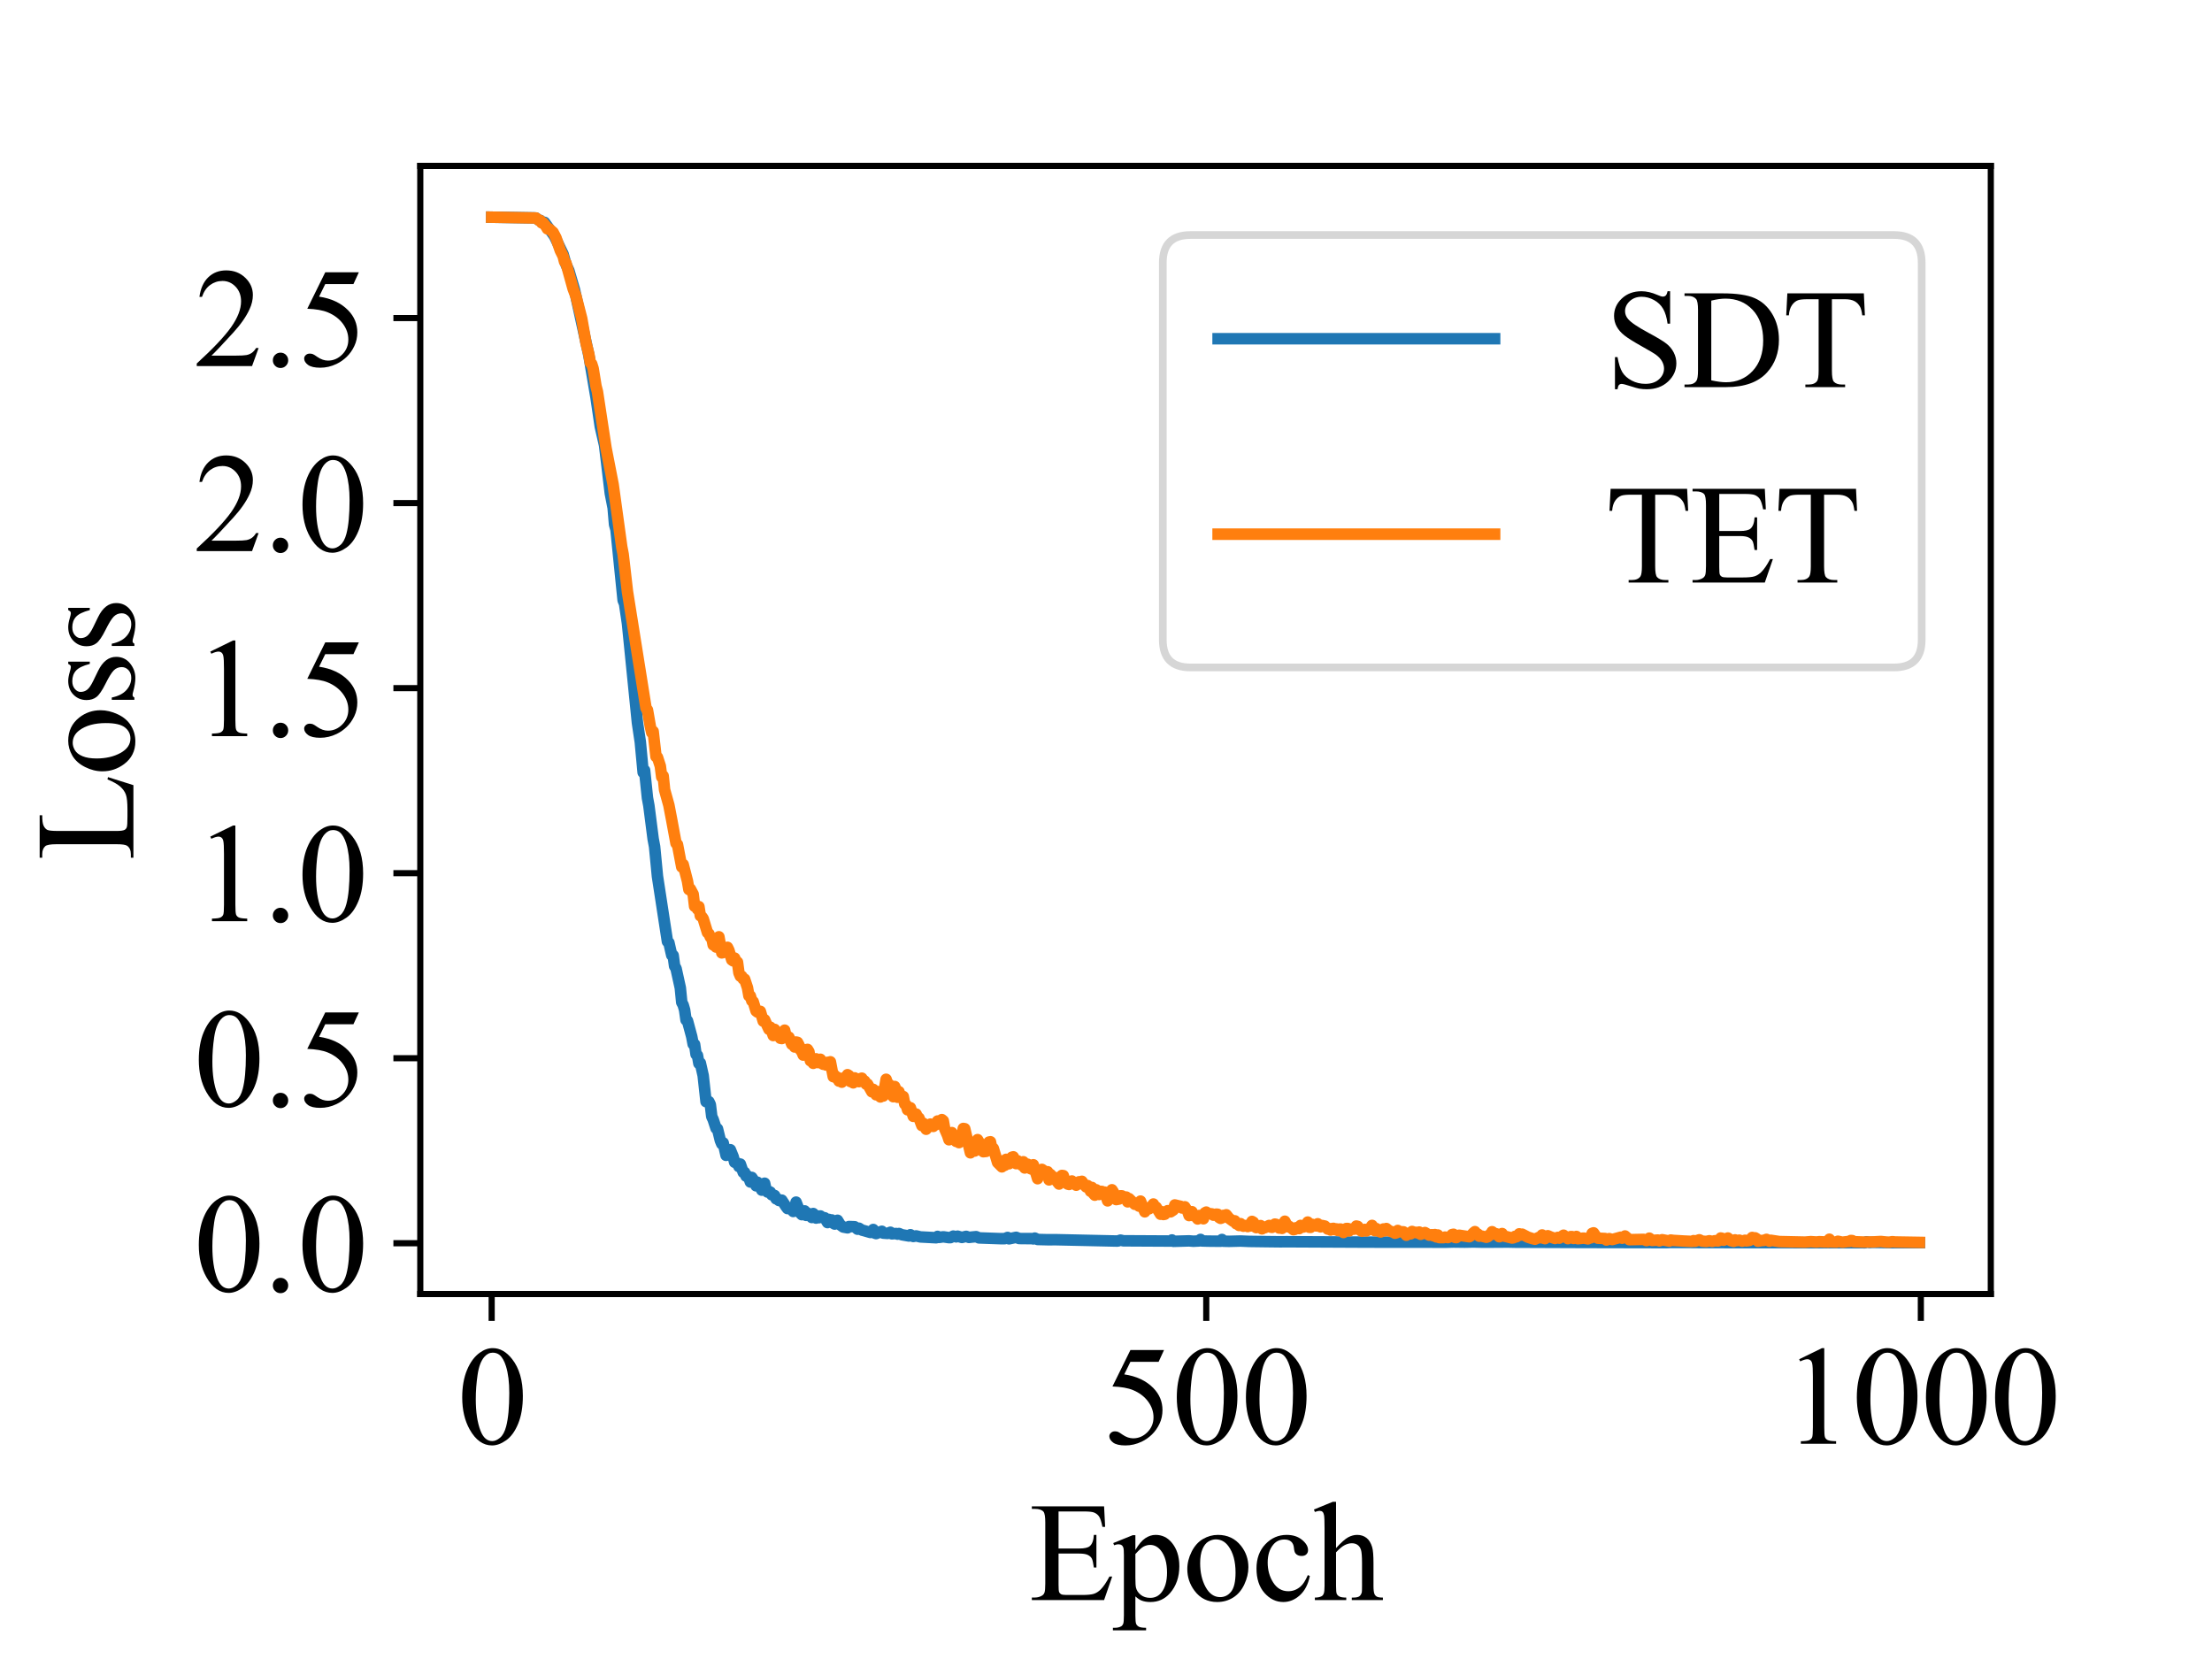 <?xml version="1.0" encoding="utf-8" standalone="no"?>
<!DOCTYPE svg PUBLIC "-//W3C//DTD SVG 1.1//EN"
  "http://www.w3.org/Graphics/SVG/1.1/DTD/svg11.dtd">
<svg xmlns:xlink="http://www.w3.org/1999/xlink" width="288pt" height="216pt" viewBox="0 0 288 216" xmlns="http://www.w3.org/2000/svg" version="1.1">
 <defs>
  <style type="text/css">*{stroke-linejoin: round; stroke-linecap: butt}</style>
 </defs>
 <g id="figure_1">
  <g id="patch_1">
   <path d="M 0 216 
L 288 216 
L 288 0 
L 0 0 
z
" style="fill: #ffffff"/>
  </g>
  <g id="axes_1">
   <g id="patch_2">
    <path d="M 54.72 168.48 
L 259.2 168.48 
L 259.2 21.6 
L 54.72 21.6 
z
" style="fill: #ffffff"/>
   </g>
   <g id="matplotlib.axis_1">
    <g id="xtick_1">
     <g id="line2d_1">
      <defs>
       <path id="m9a5d9ba954" d="M 0 0 
L 0 3.5 
" style="stroke: #000000; stroke-width: 0.8"/>
      </defs>
      <g>
       <use xlink:href="#m9a5d9ba954" x="64.015" y="168.48" style="stroke: #000000; stroke-width: 0.8"/>
      </g>
     </g>
     <g id="text_1">
      <!-- 0 -->
      <g transform="translate(59.515 187.979)scale(0.18 -0.18)">
       <defs>
        <path id="TimesNewRomanPSMT-30" d="M 231 2094 
Q 231 2819 450 3342 
Q 669 3866 1031 4122 
Q 1313 4325 1613 4325 
Q 2100 4325 2488 3828 
Q 2972 3213 2972 2159 
Q 2972 1422 2759 906 
Q 2547 391 2217 158 
Q 1888 -75 1581 -75 
Q 975 -75 572 641 
Q 231 1244 231 2094 
z
M 844 2016 
Q 844 1141 1059 588 
Q 1238 122 1591 122 
Q 1759 122 1940 273 
Q 2122 425 2216 781 
Q 2359 1319 2359 2297 
Q 2359 3022 2209 3506 
Q 2097 3866 1919 4016 
Q 1791 4119 1609 4119 
Q 1397 4119 1231 3928 
Q 1006 3669 925 3112 
Q 844 2556 844 2016 
z
" transform="scale(0.016)"/>
       </defs>
       <use xlink:href="#TimesNewRomanPSMT-30"/>
      </g>
     </g>
    </g>
    <g id="xtick_2">
     <g id="line2d_2">
      <g>
       <use xlink:href="#m9a5d9ba954" x="157.053" y="168.48" style="stroke: #000000; stroke-width: 0.8"/>
      </g>
     </g>
     <g id="text_2">
      <!-- 500 -->
      <g transform="translate(143.553 187.979)scale(0.18 -0.18)">
       <defs>
        <path id="TimesNewRomanPSMT-35" d="M 2778 4238 
L 2534 3706 
L 1259 3706 
L 981 3138 
Q 1809 3016 2294 2522 
Q 2709 2097 2709 1522 
Q 2709 1188 2573 903 
Q 2438 619 2231 419 
Q 2025 219 1772 97 
Q 1413 -75 1034 -75 
Q 653 -75 479 54 
Q 306 184 306 341 
Q 306 428 378 495 
Q 450 563 559 563 
Q 641 563 702 538 
Q 763 513 909 409 
Q 1144 247 1384 247 
Q 1750 247 2026 523 
Q 2303 800 2303 1197 
Q 2303 1581 2056 1914 
Q 1809 2247 1375 2428 
Q 1034 2569 447 2591 
L 1259 4238 
L 2778 4238 
z
" transform="scale(0.016)"/>
       </defs>
       <use xlink:href="#TimesNewRomanPSMT-35"/>
       <use xlink:href="#TimesNewRomanPSMT-30" x="50"/>
       <use xlink:href="#TimesNewRomanPSMT-30" x="100"/>
      </g>
     </g>
    </g>
    <g id="xtick_3">
     <g id="line2d_3">
      <g>
       <use xlink:href="#m9a5d9ba954" x="250.092" y="168.48" style="stroke: #000000; stroke-width: 0.8"/>
      </g>
     </g>
     <g id="text_3">
      <!-- 1000 -->
      <g transform="translate(232.092 187.979)scale(0.18 -0.18)">
       <defs>
        <path id="TimesNewRomanPSMT-31" d="M 750 3822 
L 1781 4325 
L 1884 4325 
L 1884 747 
Q 1884 391 1914 303 
Q 1944 216 2037 169 
Q 2131 122 2419 116 
L 2419 0 
L 825 0 
L 825 116 
Q 1125 122 1212 167 
Q 1300 213 1334 289 
Q 1369 366 1369 747 
L 1369 3034 
Q 1369 3497 1338 3628 
Q 1316 3728 1258 3775 
Q 1200 3822 1119 3822 
Q 1003 3822 797 3725 
L 750 3822 
z
" transform="scale(0.016)"/>
       </defs>
       <use xlink:href="#TimesNewRomanPSMT-31"/>
       <use xlink:href="#TimesNewRomanPSMT-30" x="50"/>
       <use xlink:href="#TimesNewRomanPSMT-30" x="100"/>
       <use xlink:href="#TimesNewRomanPSMT-30" x="150"/>
      </g>
     </g>
    </g>
    <g id="text_4">
     <!-- Epoch -->
     <g transform="translate(133.968 208.328)scale(0.18 -0.18)">
      <defs>
       <path id="TimesNewRomanPSMT-45" d="M 1338 4006 
L 1338 2331 
L 2269 2331 
Q 2631 2331 2753 2441 
Q 2916 2584 2934 2947 
L 3050 2947 
L 3050 1472 
L 2934 1472 
Q 2891 1781 2847 1869 
Q 2791 1978 2662 2040 
Q 2534 2103 2269 2103 
L 1338 2103 
L 1338 706 
Q 1338 425 1363 364 
Q 1388 303 1450 267 
Q 1513 231 1688 231 
L 2406 231 
Q 2766 231 2928 281 
Q 3091 331 3241 478 
Q 3434 672 3638 1063 
L 3763 1063 
L 3397 0 
L 131 0 
L 131 116 
L 281 116 
Q 431 116 566 188 
Q 666 238 702 338 
Q 738 438 738 747 
L 738 3500 
Q 738 3903 656 3997 
Q 544 4122 281 4122 
L 131 4122 
L 131 4238 
L 3397 4238 
L 3444 3309 
L 3322 3309 
Q 3256 3644 3176 3769 
Q 3097 3894 2941 3959 
Q 2816 4006 2500 4006 
L 1338 4006 
z
" transform="scale(0.016)"/>
       <path id="TimesNewRomanPSMT-70" d="M -6 2578 
L 875 2934 
L 994 2934 
L 994 2266 
Q 1216 2644 1439 2795 
Q 1663 2947 1909 2947 
Q 2341 2947 2628 2609 
Q 2981 2197 2981 1534 
Q 2981 794 2556 309 
Q 2206 -88 1675 -88 
Q 1444 -88 1275 -22 
Q 1150 25 994 166 
L 994 -706 
Q 994 -1000 1030 -1079 
Q 1066 -1159 1155 -1206 
Q 1244 -1253 1478 -1253 
L 1478 -1369 
L -22 -1369 
L -22 -1253 
L 56 -1253 
Q 228 -1256 350 -1188 
Q 409 -1153 442 -1076 
Q 475 -1000 475 -688 
L 475 2019 
Q 475 2297 450 2372 
Q 425 2447 370 2484 
Q 316 2522 222 2522 
Q 147 2522 31 2478 
L -6 2578 
z
M 994 2081 
L 994 1013 
Q 994 666 1022 556 
Q 1066 375 1236 237 
Q 1406 100 1666 100 
Q 1978 100 2172 344 
Q 2425 663 2425 1241 
Q 2425 1897 2138 2250 
Q 1938 2494 1663 2494 
Q 1513 2494 1366 2419 
Q 1253 2363 994 2081 
z
" transform="scale(0.016)"/>
       <path id="TimesNewRomanPSMT-6f" d="M 1600 2947 
Q 2250 2947 2644 2453 
Q 2978 2031 2978 1484 
Q 2978 1100 2793 706 
Q 2609 313 2286 112 
Q 1963 -88 1566 -88 
Q 919 -88 538 428 
Q 216 863 216 1403 
Q 216 1797 411 2186 
Q 606 2575 925 2761 
Q 1244 2947 1600 2947 
z
M 1503 2744 
Q 1338 2744 1170 2645 
Q 1003 2547 900 2300 
Q 797 2053 797 1666 
Q 797 1041 1045 587 
Q 1294 134 1700 134 
Q 2003 134 2200 384 
Q 2397 634 2397 1244 
Q 2397 2006 2069 2444 
Q 1847 2744 1503 2744 
z
" transform="scale(0.016)"/>
       <path id="TimesNewRomanPSMT-63" d="M 2631 1088 
Q 2516 522 2178 217 
Q 1841 -88 1431 -88 
Q 944 -88 581 321 
Q 219 731 219 1428 
Q 219 2103 620 2525 
Q 1022 2947 1584 2947 
Q 2006 2947 2278 2723 
Q 2550 2500 2550 2259 
Q 2550 2141 2473 2067 
Q 2397 1994 2259 1994 
Q 2075 1994 1981 2113 
Q 1928 2178 1911 2362 
Q 1894 2547 1784 2644 
Q 1675 2738 1481 2738 
Q 1169 2738 978 2506 
Q 725 2200 725 1697 
Q 725 1184 976 792 
Q 1228 400 1656 400 
Q 1963 400 2206 609 
Q 2378 753 2541 1131 
L 2631 1088 
z
" transform="scale(0.016)"/>
       <path id="TimesNewRomanPSMT-68" d="M 1041 4444 
L 1041 2350 
Q 1388 2731 1591 2839 
Q 1794 2947 1997 2947 
Q 2241 2947 2416 2812 
Q 2591 2678 2675 2391 
Q 2734 2191 2734 1659 
L 2734 647 
Q 2734 375 2778 275 
Q 2809 200 2884 156 
Q 2959 113 3159 113 
L 3159 0 
L 1753 0 
L 1753 113 
L 1819 113 
Q 2019 113 2097 173 
Q 2175 234 2206 353 
Q 2216 403 2216 647 
L 2216 1659 
Q 2216 2128 2167 2275 
Q 2119 2422 2012 2495 
Q 1906 2569 1756 2569 
Q 1603 2569 1437 2487 
Q 1272 2406 1041 2159 
L 1041 647 
Q 1041 353 1073 281 
Q 1106 209 1195 161 
Q 1284 113 1503 113 
L 1503 0 
L 84 0 
L 84 113 
Q 275 113 384 172 
Q 447 203 484 290 
Q 522 378 522 647 
L 522 3238 
Q 522 3728 498 3840 
Q 475 3953 426 3993 
Q 378 4034 297 4034 
Q 231 4034 84 3984 
L 41 4094 
L 897 4444 
L 1041 4444 
z
" transform="scale(0.016)"/>
      </defs>
      <use xlink:href="#TimesNewRomanPSMT-45"/>
      <use xlink:href="#TimesNewRomanPSMT-70" x="61.084"/>
      <use xlink:href="#TimesNewRomanPSMT-6f" x="111.084"/>
      <use xlink:href="#TimesNewRomanPSMT-63" x="161.084"/>
      <use xlink:href="#TimesNewRomanPSMT-68" x="205.469"/>
     </g>
    </g>
   </g>
   <g id="matplotlib.axis_2">
    <g id="ytick_1">
     <g id="line2d_4">
      <defs>
       <path id="m024d603fa5" d="M 0 0 
L -3.5 0 
" style="stroke: #000000; stroke-width: 0.8"/>
      </defs>
      <g>
       <use xlink:href="#m024d603fa5" x="54.72" y="161.868" style="stroke: #000000; stroke-width: 0.8"/>
      </g>
     </g>
     <g id="text_5">
      <!-- 0.0 -->
      <g transform="translate(25.22 168.118)scale(0.18 -0.18)">
       <defs>
        <path id="TimesNewRomanPSMT-2e" d="M 800 606 
Q 947 606 1047 504 
Q 1147 403 1147 259 
Q 1147 116 1045 14 
Q 944 -88 800 -88 
Q 656 -88 554 14 
Q 453 116 453 259 
Q 453 406 554 506 
Q 656 606 800 606 
z
" transform="scale(0.016)"/>
       </defs>
       <use xlink:href="#TimesNewRomanPSMT-30"/>
       <use xlink:href="#TimesNewRomanPSMT-2e" x="50"/>
       <use xlink:href="#TimesNewRomanPSMT-30" x="75"/>
      </g>
     </g>
    </g>
    <g id="ytick_2">
     <g id="line2d_5">
      <g>
       <use xlink:href="#m024d603fa5" x="54.72" y="137.777" style="stroke: #000000; stroke-width: 0.8"/>
      </g>
     </g>
     <g id="text_6">
      <!-- 0.5 -->
      <g transform="translate(25.22 144.026)scale(0.18 -0.18)">
       <use xlink:href="#TimesNewRomanPSMT-30"/>
       <use xlink:href="#TimesNewRomanPSMT-2e" x="50"/>
       <use xlink:href="#TimesNewRomanPSMT-35" x="75"/>
      </g>
     </g>
    </g>
    <g id="ytick_3">
     <g id="line2d_6">
      <g>
       <use xlink:href="#m024d603fa5" x="54.72" y="113.685" style="stroke: #000000; stroke-width: 0.8"/>
      </g>
     </g>
     <g id="text_7">
      <!-- 1.0 -->
      <g transform="translate(25.22 119.935)scale(0.18 -0.18)">
       <use xlink:href="#TimesNewRomanPSMT-31"/>
       <use xlink:href="#TimesNewRomanPSMT-2e" x="50"/>
       <use xlink:href="#TimesNewRomanPSMT-30" x="75"/>
      </g>
     </g>
    </g>
    <g id="ytick_4">
     <g id="line2d_7">
      <g>
       <use xlink:href="#m024d603fa5" x="54.72" y="89.594" style="stroke: #000000; stroke-width: 0.8"/>
      </g>
     </g>
     <g id="text_8">
      <!-- 1.5 -->
      <g transform="translate(25.22 95.843)scale(0.18 -0.18)">
       <use xlink:href="#TimesNewRomanPSMT-31"/>
       <use xlink:href="#TimesNewRomanPSMT-2e" x="50"/>
       <use xlink:href="#TimesNewRomanPSMT-35" x="75"/>
      </g>
     </g>
    </g>
    <g id="ytick_5">
     <g id="line2d_8">
      <g>
       <use xlink:href="#m024d603fa5" x="54.72" y="65.502" style="stroke: #000000; stroke-width: 0.8"/>
      </g>
     </g>
     <g id="text_9">
      <!-- 2.0 -->
      <g transform="translate(25.22 71.752)scale(0.18 -0.18)">
       <defs>
        <path id="TimesNewRomanPSMT-32" d="M 2934 816 
L 2638 0 
L 138 0 
L 138 116 
Q 1241 1122 1691 1759 
Q 2141 2397 2141 2925 
Q 2141 3328 1894 3587 
Q 1647 3847 1303 3847 
Q 991 3847 742 3664 
Q 494 3481 375 3128 
L 259 3128 
Q 338 3706 661 4015 
Q 984 4325 1469 4325 
Q 1984 4325 2329 3994 
Q 2675 3663 2675 3213 
Q 2675 2891 2525 2569 
Q 2294 2063 1775 1497 
Q 997 647 803 472 
L 1909 472 
Q 2247 472 2383 497 
Q 2519 522 2628 598 
Q 2738 675 2819 816 
L 2934 816 
z
" transform="scale(0.016)"/>
       </defs>
       <use xlink:href="#TimesNewRomanPSMT-32"/>
       <use xlink:href="#TimesNewRomanPSMT-2e" x="50"/>
       <use xlink:href="#TimesNewRomanPSMT-30" x="75"/>
      </g>
     </g>
    </g>
    <g id="ytick_6">
     <g id="line2d_9">
      <g>
       <use xlink:href="#m024d603fa5" x="54.72" y="41.411" style="stroke: #000000; stroke-width: 0.8"/>
      </g>
     </g>
     <g id="text_10">
      <!-- 2.5 -->
      <g transform="translate(25.22 47.66)scale(0.18 -0.18)">
       <use xlink:href="#TimesNewRomanPSMT-32"/>
       <use xlink:href="#TimesNewRomanPSMT-2e" x="50"/>
       <use xlink:href="#TimesNewRomanPSMT-35" x="75"/>
      </g>
     </g>
    </g>
    <g id="text_11">
     <!-- Loss -->
     <g transform="translate(17.37 112.043)rotate(-90)scale(0.18 -0.18)">
      <defs>
       <path id="TimesNewRomanPSMT-4c" d="M 3669 1172 
L 3772 1150 
L 3409 0 
L 128 0 
L 128 116 
L 288 116 
Q 556 116 672 291 
Q 738 391 738 753 
L 738 3488 
Q 738 3884 650 3984 
Q 528 4122 288 4122 
L 128 4122 
L 128 4238 
L 2047 4238 
L 2047 4122 
Q 1709 4125 1573 4059 
Q 1438 3994 1388 3894 
Q 1338 3794 1338 3416 
L 1338 753 
Q 1338 494 1388 397 
Q 1425 331 1503 300 
Q 1581 269 1991 269 
L 2300 269 
Q 2788 269 2984 341 
Q 3181 413 3343 595 
Q 3506 778 3669 1172 
z
" transform="scale(0.016)"/>
       <path id="TimesNewRomanPSMT-73" d="M 2050 2947 
L 2050 1972 
L 1947 1972 
Q 1828 2431 1642 2597 
Q 1456 2763 1169 2763 
Q 950 2763 815 2647 
Q 681 2531 681 2391 
Q 681 2216 781 2091 
Q 878 1963 1175 1819 
L 1631 1597 
Q 2266 1288 2266 781 
Q 2266 391 1970 151 
Q 1675 -88 1309 -88 
Q 1047 -88 709 6 
Q 606 38 541 38 
Q 469 38 428 -44 
L 325 -44 
L 325 978 
L 428 978 
Q 516 541 762 319 
Q 1009 97 1316 97 
Q 1531 97 1667 223 
Q 1803 350 1803 528 
Q 1803 744 1651 891 
Q 1500 1038 1047 1263 
Q 594 1488 453 1669 
Q 313 1847 313 2119 
Q 313 2472 555 2709 
Q 797 2947 1181 2947 
Q 1350 2947 1591 2875 
Q 1750 2828 1803 2828 
Q 1853 2828 1881 2850 
Q 1909 2872 1947 2947 
L 2050 2947 
z
" transform="scale(0.016)"/>
      </defs>
      <use xlink:href="#TimesNewRomanPSMT-4c"/>
      <use xlink:href="#TimesNewRomanPSMT-6f" x="61.084"/>
      <use xlink:href="#TimesNewRomanPSMT-73" x="111.084"/>
      <use xlink:href="#TimesNewRomanPSMT-73" x="150"/>
     </g>
    </g>
   </g>
   <g id="line2d_10">
    <path d="M 64.015 28.276 
L 69.597 28.37 
L 69.783 28.393 
L 70.155 28.667 
L 70.341 28.687 
L 70.713 28.962 
L 70.899 28.949 
L 72.202 30.772 
L 73.318 33.095 
L 73.691 34.426 
L 74.063 35.216 
L 74.807 37.756 
L 76.668 46.263 
L 77.598 51.734 
L 78.156 55.536 
L 78.715 57.972 
L 79.459 64.216 
L 79.831 66.115 
L 80.017 68.286 
L 80.203 68.967 
L 81.134 78.161 
L 81.32 78.614 
L 81.692 81.145 
L 82.994 94.088 
L 83.367 96.596 
L 83.739 100.579 
L 83.925 100.291 
L 84.297 103.887 
L 84.483 104.891 
L 85.041 109.238 
L 85.227 110.22 
L 85.599 114.094 
L 86.902 122.593 
L 87.088 122.731 
L 87.46 124.37 
L 87.646 124.393 
L 87.832 125.786 
L 88.018 126.084 
L 88.577 128.625 
L 88.763 130.506 
L 88.949 130.852 
L 89.135 131.492 
L 89.321 132.806 
L 89.507 132.898 
L 90.065 134.967 
L 90.251 135.954 
L 90.437 135.972 
L 90.624 137.282 
L 90.81 137.41 
L 90.996 138.468 
L 91.182 138.397 
L 91.554 140.045 
L 91.926 143.437 
L 92.298 143.429 
L 92.484 143.82 
L 92.67 145.373 
L 92.856 145.768 
L 93.229 146.907 
L 93.415 146.968 
L 93.787 148.487 
L 93.973 148.934 
L 94.159 148.793 
L 94.531 150.425 
L 94.717 149.882 
L 94.903 150.384 
L 95.089 149.692 
L 95.462 150.61 
L 95.648 151.328 
L 96.02 151.445 
L 96.206 151.89 
L 96.392 151.559 
L 96.764 152.642 
L 96.95 152.641 
L 97.136 153.134 
L 97.322 153.09 
L 97.508 153.362 
L 97.694 153.897 
L 97.881 153.295 
L 98.253 153.846 
L 98.439 154.391 
L 98.625 153.93 
L 99.183 154.956 
L 99.369 154.637 
L 99.555 154.053 
L 99.741 154.924 
L 99.927 155.2 
L 100.113 155.121 
L 100.3 155.209 
L 100.486 155.568 
L 100.858 155.651 
L 101.044 156.088 
L 101.23 156.085 
L 101.416 156.303 
L 101.788 156.257 
L 102.346 157.109 
L 102.532 157.353 
L 102.905 157.315 
L 103.277 157.732 
L 103.463 157.354 
L 103.649 156.514 
L 104.207 157.959 
L 104.393 158.147 
L 104.765 157.657 
L 104.951 158.239 
L 105.138 157.941 
L 105.696 158.516 
L 105.882 158 
L 106.254 158.593 
L 106.44 158.31 
L 106.626 158.544 
L 106.812 158.316 
L 106.998 158.505 
L 107.37 158.551 
L 107.743 159.18 
L 107.929 158.766 
L 108.115 158.897 
L 108.301 158.834 
L 108.487 159.26 
L 108.673 159.371 
L 109.045 158.879 
L 109.417 159.492 
L 109.789 159.759 
L 110.348 159.863 
L 110.534 159.692 
L 111.278 159.719 
L 111.65 160.04 
L 111.836 159.911 
L 112.208 160.153 
L 112.581 160.252 
L 113.325 160.466 
L 113.511 160.344 
L 113.697 160.079 
L 113.883 160.549 
L 114.069 160.611 
L 114.814 160.31 
L 115 160.551 
L 115.558 160.59 
L 115.93 160.437 
L 116.116 160.643 
L 116.674 160.602 
L 116.86 160.685 
L 117.046 160.601 
L 117.419 160.763 
L 118.349 160.925 
L 118.535 160.76 
L 118.907 160.987 
L 119.279 160.912 
L 119.838 161.046 
L 121.884 161.153 
L 122.071 160.977 
L 122.257 161.111 
L 122.815 161.03 
L 123.559 161.14 
L 123.745 161.137 
L 124.117 160.939 
L 124.49 161.039 
L 124.676 160.949 
L 125.234 161.113 
L 125.792 160.973 
L 126.164 161.11 
L 126.536 161.063 
L 127.095 161.01 
L 127.467 161.174 
L 130.258 161.272 
L 130.816 161.271 
L 131.188 161.114 
L 131.374 161.294 
L 132.305 161.097 
L 132.677 161.25 
L 133.049 161.261 
L 134.352 161.266 
L 134.538 161.303 
L 134.724 161.198 
L 135.096 161.379 
L 136.398 161.411 
L 137.515 161.408 
L 145.516 161.584 
L 145.888 161.463 
L 146.261 161.55 
L 152.401 161.583 
L 152.587 161.44 
L 152.773 161.619 
L 154.82 161.56 
L 155.378 161.605 
L 156.123 161.569 
L 156.309 161.37 
L 156.495 161.57 
L 157.239 161.592 
L 158.914 161.608 
L 159.1 161.379 
L 159.286 161.604 
L 160.03 161.62 
L 161.519 161.582 
L 162.635 161.629 
L 165.054 161.661 
L 166.729 161.68 
L 167.473 161.672 
L 178.08 161.723 
L 181.801 161.728 
L 188.314 161.733 
L 189.244 161.707 
L 190.733 161.725 
L 191.849 161.703 
L 192.966 161.728 
L 193.524 161.73 
L 196.315 161.713 
L 197.246 161.732 
L 205.991 161.766 
L 216.97 161.79 
L 217.528 161.763 
L 219.947 161.768 
L 221.622 161.783 
L 242.835 161.801 
L 243.021 161.685 
L 243.393 161.783 
L 243.765 161.755 
L 246.184 161.797 
L 249.905 161.799 
L 249.905 161.799 
" clip-path="url(#p9c5b07da01)" style="fill: none; stroke: #1f77b4; stroke-width: 1.5; stroke-linecap: square"/>
   </g>
   <g id="line2d_11">
    <path d="M 64.015 28.276 
L 69.783 28.383 
L 70.155 28.67 
L 70.341 28.708 
L 70.527 29.013 
L 70.713 29.004 
L 71.085 29.469 
L 71.272 29.792 
L 71.458 29.774 
L 72.016 30.251 
L 72.388 30.957 
L 72.946 32.604 
L 73.318 33.346 
L 73.504 34.076 
L 73.691 34.251 
L 74.621 37.596 
L 74.993 38.579 
L 75.737 41.462 
L 76.296 44.655 
L 76.668 46.113 
L 76.854 47.225 
L 77.04 47.384 
L 77.226 47.98 
L 77.598 50.28 
L 77.784 50.991 
L 78.901 58.327 
L 79.831 63.093 
L 80.948 71.2 
L 81.134 72.168 
L 81.692 77.024 
L 84.111 92.188 
L 84.297 92.429 
L 84.669 94.565 
L 84.855 95.388 
L 85.041 95.223 
L 85.413 98.515 
L 85.599 98.589 
L 85.972 99.744 
L 86.158 101.172 
L 86.344 101.02 
L 86.53 102.835 
L 87.088 104.839 
L 87.46 106.781 
L 88.018 109.801 
L 88.205 109.95 
L 88.763 112.883 
L 88.949 112.549 
L 89.507 114.717 
L 89.693 115.815 
L 89.879 115.73 
L 90.251 116.423 
L 90.437 118.004 
L 90.624 117.968 
L 90.81 118.378 
L 90.996 118.039 
L 91.182 119.233 
L 91.368 119.345 
L 91.554 119.605 
L 92.112 121.426 
L 92.298 121.575 
L 92.484 122.006 
L 92.67 122.088 
L 92.856 123.027 
L 93.043 122.833 
L 93.229 123.304 
L 93.415 123.003 
L 93.601 121.969 
L 93.973 124.064 
L 94.531 123.918 
L 94.717 123.34 
L 94.903 123.729 
L 95.275 124.98 
L 95.462 125.106 
L 95.648 124.742 
L 95.834 125.19 
L 96.02 125.268 
L 96.206 126.655 
L 96.392 127.103 
L 96.578 127.107 
L 96.764 127.465 
L 96.95 127.485 
L 97.322 128.605 
L 97.508 129.658 
L 97.694 129.665 
L 97.881 130.304 
L 98.067 130.418 
L 98.439 131.629 
L 98.625 131.773 
L 98.997 131.677 
L 99.369 132.955 
L 99.555 132.768 
L 99.927 133.618 
L 100.113 134.017 
L 100.3 133.738 
L 100.672 134.827 
L 100.858 134.025 
L 101.044 134.398 
L 101.23 134.401 
L 101.602 135.182 
L 101.788 135.216 
L 101.974 134.875 
L 102.16 134.128 
L 102.346 134.938 
L 102.532 135.113 
L 102.719 135.04 
L 103.091 135.969 
L 103.277 135.974 
L 103.463 136.317 
L 103.649 135.671 
L 103.835 135.713 
L 104.021 136.06 
L 104.207 136.696 
L 104.393 136.92 
L 104.579 137.371 
L 104.765 136.671 
L 104.951 137.006 
L 105.138 136.631 
L 105.324 136.934 
L 105.51 138.114 
L 105.696 137.901 
L 105.882 138.444 
L 106.068 138.337 
L 106.254 137.858 
L 106.44 138.345 
L 106.626 137.982 
L 106.812 137.917 
L 106.998 138.463 
L 107.184 138.566 
L 107.37 138.398 
L 107.557 138.663 
L 107.743 138.313 
L 107.929 138.646 
L 108.115 138.245 
L 108.487 140.18 
L 108.673 140.004 
L 108.859 140.333 
L 109.045 140.278 
L 109.231 140.757 
L 109.417 140.443 
L 109.603 140.898 
L 109.789 140.366 
L 110.162 140.471 
L 110.348 139.923 
L 110.534 140.045 
L 110.72 140.816 
L 110.906 140.361 
L 111.092 140.985 
L 111.278 140.339 
L 111.464 140.558 
L 111.65 140.481 
L 111.836 140.83 
L 112.022 140.441 
L 112.208 140.376 
L 112.395 140.687 
L 112.581 140.752 
L 112.767 141.154 
L 112.953 141.148 
L 113.511 142.148 
L 113.697 141.838 
L 113.883 142.058 
L 114.069 142.543 
L 114.255 142.119 
L 114.627 142.822 
L 114.814 142.278 
L 115 142.7 
L 115.372 140.521 
L 115.558 141.074 
L 115.744 141.174 
L 116.116 142.216 
L 116.302 142.788 
L 116.488 141.461 
L 116.674 141.901 
L 116.86 142.863 
L 117.046 142.135 
L 117.233 142.765 
L 117.419 142.96 
L 117.605 142.763 
L 117.791 143.737 
L 117.977 143.854 
L 118.163 144.496 
L 118.535 144.227 
L 118.907 145.348 
L 119.093 145.319 
L 119.279 145.043 
L 119.465 145.471 
L 119.652 145.567 
L 120.024 146.551 
L 120.21 146.251 
L 120.582 147.027 
L 121.14 146.357 
L 121.512 146.658 
L 121.698 146.451 
L 121.884 146.416 
L 122.071 145.955 
L 122.257 146.167 
L 122.629 145.771 
L 122.815 145.924 
L 123.001 146.978 
L 123.373 147.828 
L 123.559 148.398 
L 123.745 147.685 
L 123.931 147.464 
L 124.49 148.61 
L 124.676 147.973 
L 124.862 148.768 
L 125.234 147.992 
L 125.42 146.925 
L 125.606 146.955 
L 126.35 150.096 
L 126.536 149.384 
L 126.722 149.866 
L 126.909 149.861 
L 127.095 148.706 
L 127.281 148.378 
L 127.653 149.003 
L 127.839 149.78 
L 128.025 149.952 
L 128.397 149.912 
L 128.583 149.605 
L 128.769 148.697 
L 128.955 148.658 
L 129.141 149.59 
L 129.328 149.516 
L 129.886 151.364 
L 130.444 151.923 
L 130.63 151.13 
L 130.816 151.724 
L 131.002 150.945 
L 131.374 151.518 
L 131.747 150.671 
L 131.933 150.619 
L 132.305 151.503 
L 132.491 151.13 
L 133.049 151.72 
L 133.235 151.259 
L 133.421 152.068 
L 133.607 151.923 
L 133.793 151.578 
L 133.979 151.761 
L 134.166 152.155 
L 134.352 152.225 
L 134.538 151.651 
L 134.91 152.842 
L 135.096 153.465 
L 135.282 152.581 
L 135.468 152.82 
L 135.654 152.253 
L 135.84 152.383 
L 136.026 152.862 
L 136.212 152.95 
L 136.398 152.561 
L 136.585 153.622 
L 136.771 152.911 
L 136.957 153.341 
L 137.143 153.227 
L 137.887 154.162 
L 138.073 153.211 
L 138.259 153.042 
L 138.445 153.064 
L 138.631 153.69 
L 138.817 153.832 
L 139.004 154.162 
L 139.19 154.215 
L 139.562 153.765 
L 140.12 154.312 
L 140.306 154.163 
L 140.492 153.868 
L 140.678 154.012 
L 140.864 153.807 
L 141.236 154.347 
L 141.423 154.543 
L 141.609 154.362 
L 141.795 154.518 
L 141.981 155.102 
L 142.167 154.604 
L 142.353 155.402 
L 142.539 155.609 
L 142.725 154.908 
L 142.911 155.095 
L 143.097 155.523 
L 143.283 155.117 
L 143.469 155.126 
L 143.655 155.33 
L 143.842 155.214 
L 144.214 156.351 
L 144.4 155.388 
L 144.772 154.907 
L 144.958 155.194 
L 145.33 156.184 
L 145.702 156.111 
L 145.888 155.691 
L 146.074 155.698 
L 146.447 155.919 
L 146.633 155.856 
L 146.819 156.478 
L 147.005 156.059 
L 147.749 156.796 
L 147.935 156.741 
L 148.307 157.04 
L 148.493 156.383 
L 149.052 157.778 
L 149.238 157.404 
L 149.424 157.284 
L 149.61 157.382 
L 149.982 157.01 
L 150.168 156.762 
L 150.354 157.121 
L 150.54 157.178 
L 151.099 158.091 
L 151.285 157.767 
L 151.471 158.126 
L 151.657 158.092 
L 152.029 157.629 
L 152.215 157.648 
L 152.401 157.782 
L 152.773 157.54 
L 152.959 156.882 
L 153.331 156.975 
L 153.704 157.056 
L 153.89 157.276 
L 154.262 157.123 
L 154.634 157.722 
L 154.82 158.265 
L 155.192 157.762 
L 155.378 158.282 
L 155.75 158.383 
L 155.937 158.707 
L 156.123 158.258 
L 156.309 158.546 
L 156.495 158.43 
L 156.681 158.682 
L 156.867 157.921 
L 157.053 157.814 
L 157.239 157.991 
L 157.797 158.049 
L 157.983 158.213 
L 158.169 158.204 
L 158.356 158.078 
L 158.542 158.094 
L 158.728 158.516 
L 158.914 158.629 
L 159.1 158.562 
L 159.286 158.242 
L 159.472 158.361 
L 159.658 158.162 
L 160.03 158.626 
L 160.589 159.027 
L 160.775 158.95 
L 160.961 159.334 
L 161.147 159.291 
L 161.333 159.554 
L 161.519 159.319 
L 161.891 159.652 
L 162.263 159.551 
L 162.449 159.695 
L 162.635 159.557 
L 162.821 159.619 
L 163.008 159.027 
L 163.194 159.134 
L 163.38 159.72 
L 163.566 159.836 
L 163.752 159.587 
L 163.938 159.785 
L 164.124 159.569 
L 164.31 159.998 
L 164.496 159.782 
L 164.682 159.847 
L 165.24 159.555 
L 165.427 159.77 
L 165.613 159.804 
L 165.985 159.378 
L 166.171 159.415 
L 166.543 159.889 
L 166.729 159.74 
L 166.915 159.937 
L 167.101 159.748 
L 167.287 159.003 
L 167.659 159.727 
L 167.846 159.673 
L 168.404 160.105 
L 168.59 160.062 
L 168.776 159.845 
L 169.148 159.965 
L 169.334 159.547 
L 169.52 159.738 
L 169.706 159.757 
L 169.892 159.494 
L 170.078 159.486 
L 170.265 159.113 
L 170.451 159.788 
L 170.637 159.802 
L 170.823 159.404 
L 171.381 159.62 
L 171.567 159.335 
L 171.753 159.656 
L 171.939 159.737 
L 172.125 159.556 
L 172.497 159.633 
L 172.87 160.023 
L 173.056 159.955 
L 173.242 160.149 
L 173.428 159.961 
L 173.614 159.932 
L 173.8 160.109 
L 173.986 159.999 
L 174.172 160.208 
L 174.358 160.028 
L 174.544 160.02 
L 174.916 160.472 
L 175.103 160.309 
L 175.289 159.953 
L 175.475 159.949 
L 175.661 160.261 
L 175.847 160.02 
L 176.219 160.044 
L 176.405 160.019 
L 176.591 159.629 
L 176.777 159.676 
L 177.149 160.227 
L 177.335 160.304 
L 177.708 160.069 
L 177.894 160.267 
L 178.266 160.094 
L 178.638 159.546 
L 179.01 160.235 
L 179.196 159.962 
L 179.382 160.256 
L 179.754 160.404 
L 180.127 160.01 
L 180.313 160.26 
L 180.499 159.954 
L 180.871 160.256 
L 181.429 160.446 
L 181.615 160.563 
L 181.801 160.516 
L 181.987 160.205 
L 182.173 160.366 
L 182.732 160.385 
L 183.104 160.826 
L 183.29 160.597 
L 183.662 160.649 
L 183.848 160.336 
L 184.22 160.474 
L 184.406 160.448 
L 184.592 160.534 
L 184.779 160.411 
L 184.965 160.704 
L 185.523 160.476 
L 186.081 160.815 
L 186.453 160.757 
L 186.639 160.903 
L 186.825 160.739 
L 187.011 161.043 
L 187.198 160.792 
L 187.384 161.133 
L 187.942 161.139 
L 188.128 161.067 
L 188.5 161.13 
L 188.872 160.983 
L 189.058 160.74 
L 189.244 160.7 
L 189.43 161.111 
L 189.617 161.134 
L 189.989 160.828 
L 191.291 161.026 
L 191.477 160.918 
L 191.849 160.511 
L 192.036 160.359 
L 192.222 160.653 
L 192.408 160.674 
L 192.594 160.957 
L 192.78 160.904 
L 193.524 161.091 
L 193.71 161.024 
L 193.896 160.801 
L 194.082 160.776 
L 194.268 160.369 
L 194.641 160.648 
L 194.827 160.641 
L 195.199 161.023 
L 195.385 160.952 
L 195.571 160.605 
L 195.757 160.915 
L 196.874 161.19 
L 197.06 161.155 
L 197.246 160.976 
L 197.432 161.033 
L 197.618 160.915 
L 197.804 160.644 
L 197.99 160.805 
L 198.176 160.687 
L 198.92 161.073 
L 199.479 161.256 
L 199.851 161.344 
L 200.409 161.087 
L 200.595 161.156 
L 200.781 160.791 
L 200.967 161.214 
L 201.153 161.272 
L 201.525 160.891 
L 201.898 161.057 
L 202.456 161.247 
L 202.828 161.108 
L 203.014 161.206 
L 203.572 160.822 
L 204.131 161.271 
L 204.503 161.002 
L 204.689 161.006 
L 204.875 161.243 
L 205.247 160.984 
L 205.433 161.281 
L 206.177 161.201 
L 206.55 161.257 
L 206.736 161.3 
L 206.922 161.147 
L 207.108 161.171 
L 207.294 160.585 
L 207.48 160.515 
L 207.852 161.057 
L 208.038 161.211 
L 208.969 161.252 
L 209.155 161.449 
L 209.527 161.268 
L 209.899 161.389 
L 211.015 161.084 
L 211.201 161.214 
L 211.574 160.924 
L 212.132 161.406 
L 213.993 161.365 
L 214.365 161.521 
L 214.551 161.464 
L 214.737 161.207 
L 215.109 161.504 
L 215.853 161.451 
L 216.039 161.557 
L 216.412 161.41 
L 217.342 161.586 
L 217.528 161.454 
L 217.9 161.502 
L 219.203 161.58 
L 220.319 161.633 
L 220.505 161.53 
L 220.691 161.616 
L 221.25 161.421 
L 221.622 161.599 
L 222.18 161.635 
L 222.552 161.545 
L 222.924 161.628 
L 223.296 161.537 
L 223.669 161.572 
L 223.855 161.504 
L 224.041 161.186 
L 224.227 161.233 
L 224.413 161.479 
L 224.971 161.188 
L 225.343 161.532 
L 225.715 161.624 
L 225.902 161.431 
L 226.088 161.534 
L 226.46 161.468 
L 226.832 161.603 
L 227.204 161.484 
L 227.39 161.564 
L 227.762 161.508 
L 228.134 161.116 
L 228.321 161.26 
L 228.507 161.165 
L 228.693 161.276 
L 228.879 161.606 
L 229.437 161.502 
L 229.623 161.511 
L 229.995 161.364 
L 230.367 161.602 
L 230.553 161.483 
L 231.67 161.651 
L 235.019 161.724 
L 235.764 161.661 
L 236.508 161.712 
L 236.88 161.668 
L 237.624 161.705 
L 237.81 161.633 
L 237.997 161.72 
L 238.183 161.344 
L 238.369 161.699 
L 239.113 161.719 
L 239.299 161.61 
L 239.857 161.736 
L 240.602 161.65 
L 240.788 161.649 
L 240.974 161.511 
L 241.16 161.526 
L 241.346 161.668 
L 242.648 161.714 
L 243.951 161.694 
L 244.881 161.641 
L 245.626 161.721 
L 245.998 161.733 
L 246.37 161.666 
L 246.742 161.705 
L 249.905 161.757 
L 249.905 161.757 
" clip-path="url(#p9c5b07da01)" style="fill: none; stroke: #ff7f0e; stroke-width: 1.5; stroke-linecap: square"/>
   </g>
   <g id="patch_3">
    <path d="M 54.72 168.48 
L 54.72 21.6 
" style="fill: none; stroke: #000000; stroke-width: 0.8; stroke-linejoin: miter; stroke-linecap: square"/>
   </g>
   <g id="patch_4">
    <path d="M 259.2 168.48 
L 259.2 21.6 
" style="fill: none; stroke: #000000; stroke-width: 0.8; stroke-linejoin: miter; stroke-linecap: square"/>
   </g>
   <g id="patch_5">
    <path d="M 54.72 168.48 
L 259.2 168.48 
" style="fill: none; stroke: #000000; stroke-width: 0.8; stroke-linejoin: miter; stroke-linecap: square"/>
   </g>
   <g id="patch_6">
    <path d="M 54.72 21.6 
L 259.2 21.6 
" style="fill: none; stroke: #000000; stroke-width: 0.8; stroke-linejoin: miter; stroke-linecap: square"/>
   </g>
   <g id="legend_1">
    <g id="patch_7">
     <path d="M 154.997 86.901 
L 246.6 86.901 
Q 250.2 86.901 250.2 83.301 
L 250.2 34.2 
Q 250.2 30.6 246.6 30.6 
L 154.997 30.6 
Q 151.397 30.6 151.397 34.2 
L 151.397 83.301 
Q 151.397 86.901 154.997 86.901 
z
" style="fill: #ffffff; opacity: 0.8; stroke: #cccccc; stroke-linejoin: miter"/>
    </g>
    <g id="line2d_12">
     <path d="M 158.597 44.1 
L 176.597 44.1 
L 194.597 44.1 
" style="fill: none; stroke: #1f77b4; stroke-width: 1.5; stroke-linecap: square"/>
    </g>
    <g id="text_12">
     <!-- SDT -->
     <g transform="translate(208.997 50.4)scale(0.18 -0.18)">
      <defs>
       <path id="TimesNewRomanPSMT-53" d="M 2934 4334 
L 2934 2869 
L 2819 2869 
Q 2763 3291 2617 3541 
Q 2472 3791 2203 3937 
Q 1934 4084 1647 4084 
Q 1322 4084 1109 3886 
Q 897 3688 897 3434 
Q 897 3241 1031 3081 
Q 1225 2847 1953 2456 
Q 2547 2138 2764 1967 
Q 2981 1797 3098 1565 
Q 3216 1334 3216 1081 
Q 3216 600 2842 251 
Q 2469 -97 1881 -97 
Q 1697 -97 1534 -69 
Q 1438 -53 1133 45 
Q 828 144 747 144 
Q 669 144 623 97 
Q 578 50 556 -97 
L 441 -97 
L 441 1356 
L 556 1356 
Q 638 900 775 673 
Q 913 447 1195 297 
Q 1478 147 1816 147 
Q 2206 147 2432 353 
Q 2659 559 2659 841 
Q 2659 997 2573 1156 
Q 2488 1316 2306 1453 
Q 2184 1547 1640 1851 
Q 1097 2156 867 2337 
Q 638 2519 519 2737 
Q 400 2956 400 3219 
Q 400 3675 750 4004 
Q 1100 4334 1641 4334 
Q 1978 4334 2356 4169 
Q 2531 4091 2603 4091 
Q 2684 4091 2736 4139 
Q 2788 4188 2819 4334 
L 2934 4334 
z
" transform="scale(0.016)"/>
       <path id="TimesNewRomanPSMT-44" d="M 109 0 
L 109 116 
L 269 116 
Q 538 116 650 288 
Q 719 391 719 750 
L 719 3488 
Q 719 3884 631 3984 
Q 509 4122 269 4122 
L 109 4122 
L 109 4238 
L 1834 4238 
Q 2784 4238 3279 4022 
Q 3775 3806 4076 3303 
Q 4378 2800 4378 2141 
Q 4378 1256 3841 663 
Q 3238 0 2003 0 
L 109 0 
z
M 1319 306 
Q 1716 219 1984 219 
Q 2709 219 3187 728 
Q 3666 1238 3666 2109 
Q 3666 2988 3187 3494 
Q 2709 4000 1959 4000 
Q 1678 4000 1319 3909 
L 1319 306 
z
" transform="scale(0.016)"/>
       <path id="TimesNewRomanPSMT-54" d="M 3703 4238 
L 3750 3244 
L 3631 3244 
Q 3597 3506 3538 3619 
Q 3441 3800 3280 3886 
Q 3119 3972 2856 3972 
L 2259 3972 
L 2259 734 
Q 2259 344 2344 247 
Q 2463 116 2709 116 
L 2856 116 
L 2856 0 
L 1059 0 
L 1059 116 
L 1209 116 
Q 1478 116 1591 278 
Q 1659 378 1659 734 
L 1659 3972 
L 1150 3972 
Q 853 3972 728 3928 
Q 566 3869 450 3700 
Q 334 3531 313 3244 
L 194 3244 
L 244 4238 
L 3703 4238 
z
" transform="scale(0.016)"/>
      </defs>
      <use xlink:href="#TimesNewRomanPSMT-53"/>
      <use xlink:href="#TimesNewRomanPSMT-44" x="55.615"/>
      <use xlink:href="#TimesNewRomanPSMT-54" x="127.832"/>
     </g>
    </g>
    <g id="line2d_13">
     <path d="M 158.597 69.55 
L 176.597 69.55 
L 194.597 69.55 
" style="fill: none; stroke: #ff7f0e; stroke-width: 1.5; stroke-linecap: square"/>
    </g>
    <g id="text_13">
     <!-- TET -->
     <g transform="translate(208.997 75.85)scale(0.18 -0.18)">
      <use xlink:href="#TimesNewRomanPSMT-54"/>
      <use xlink:href="#TimesNewRomanPSMT-45" x="61.084"/>
      <use xlink:href="#TimesNewRomanPSMT-54" x="122.168"/>
     </g>
    </g>
   </g>
  </g>
 </g>
 <defs>
  <clipPath id="p9c5b07da01">
   <rect x="54.72" y="21.6" width="204.48" height="146.88"/>
  </clipPath>
 </defs>
</svg>
